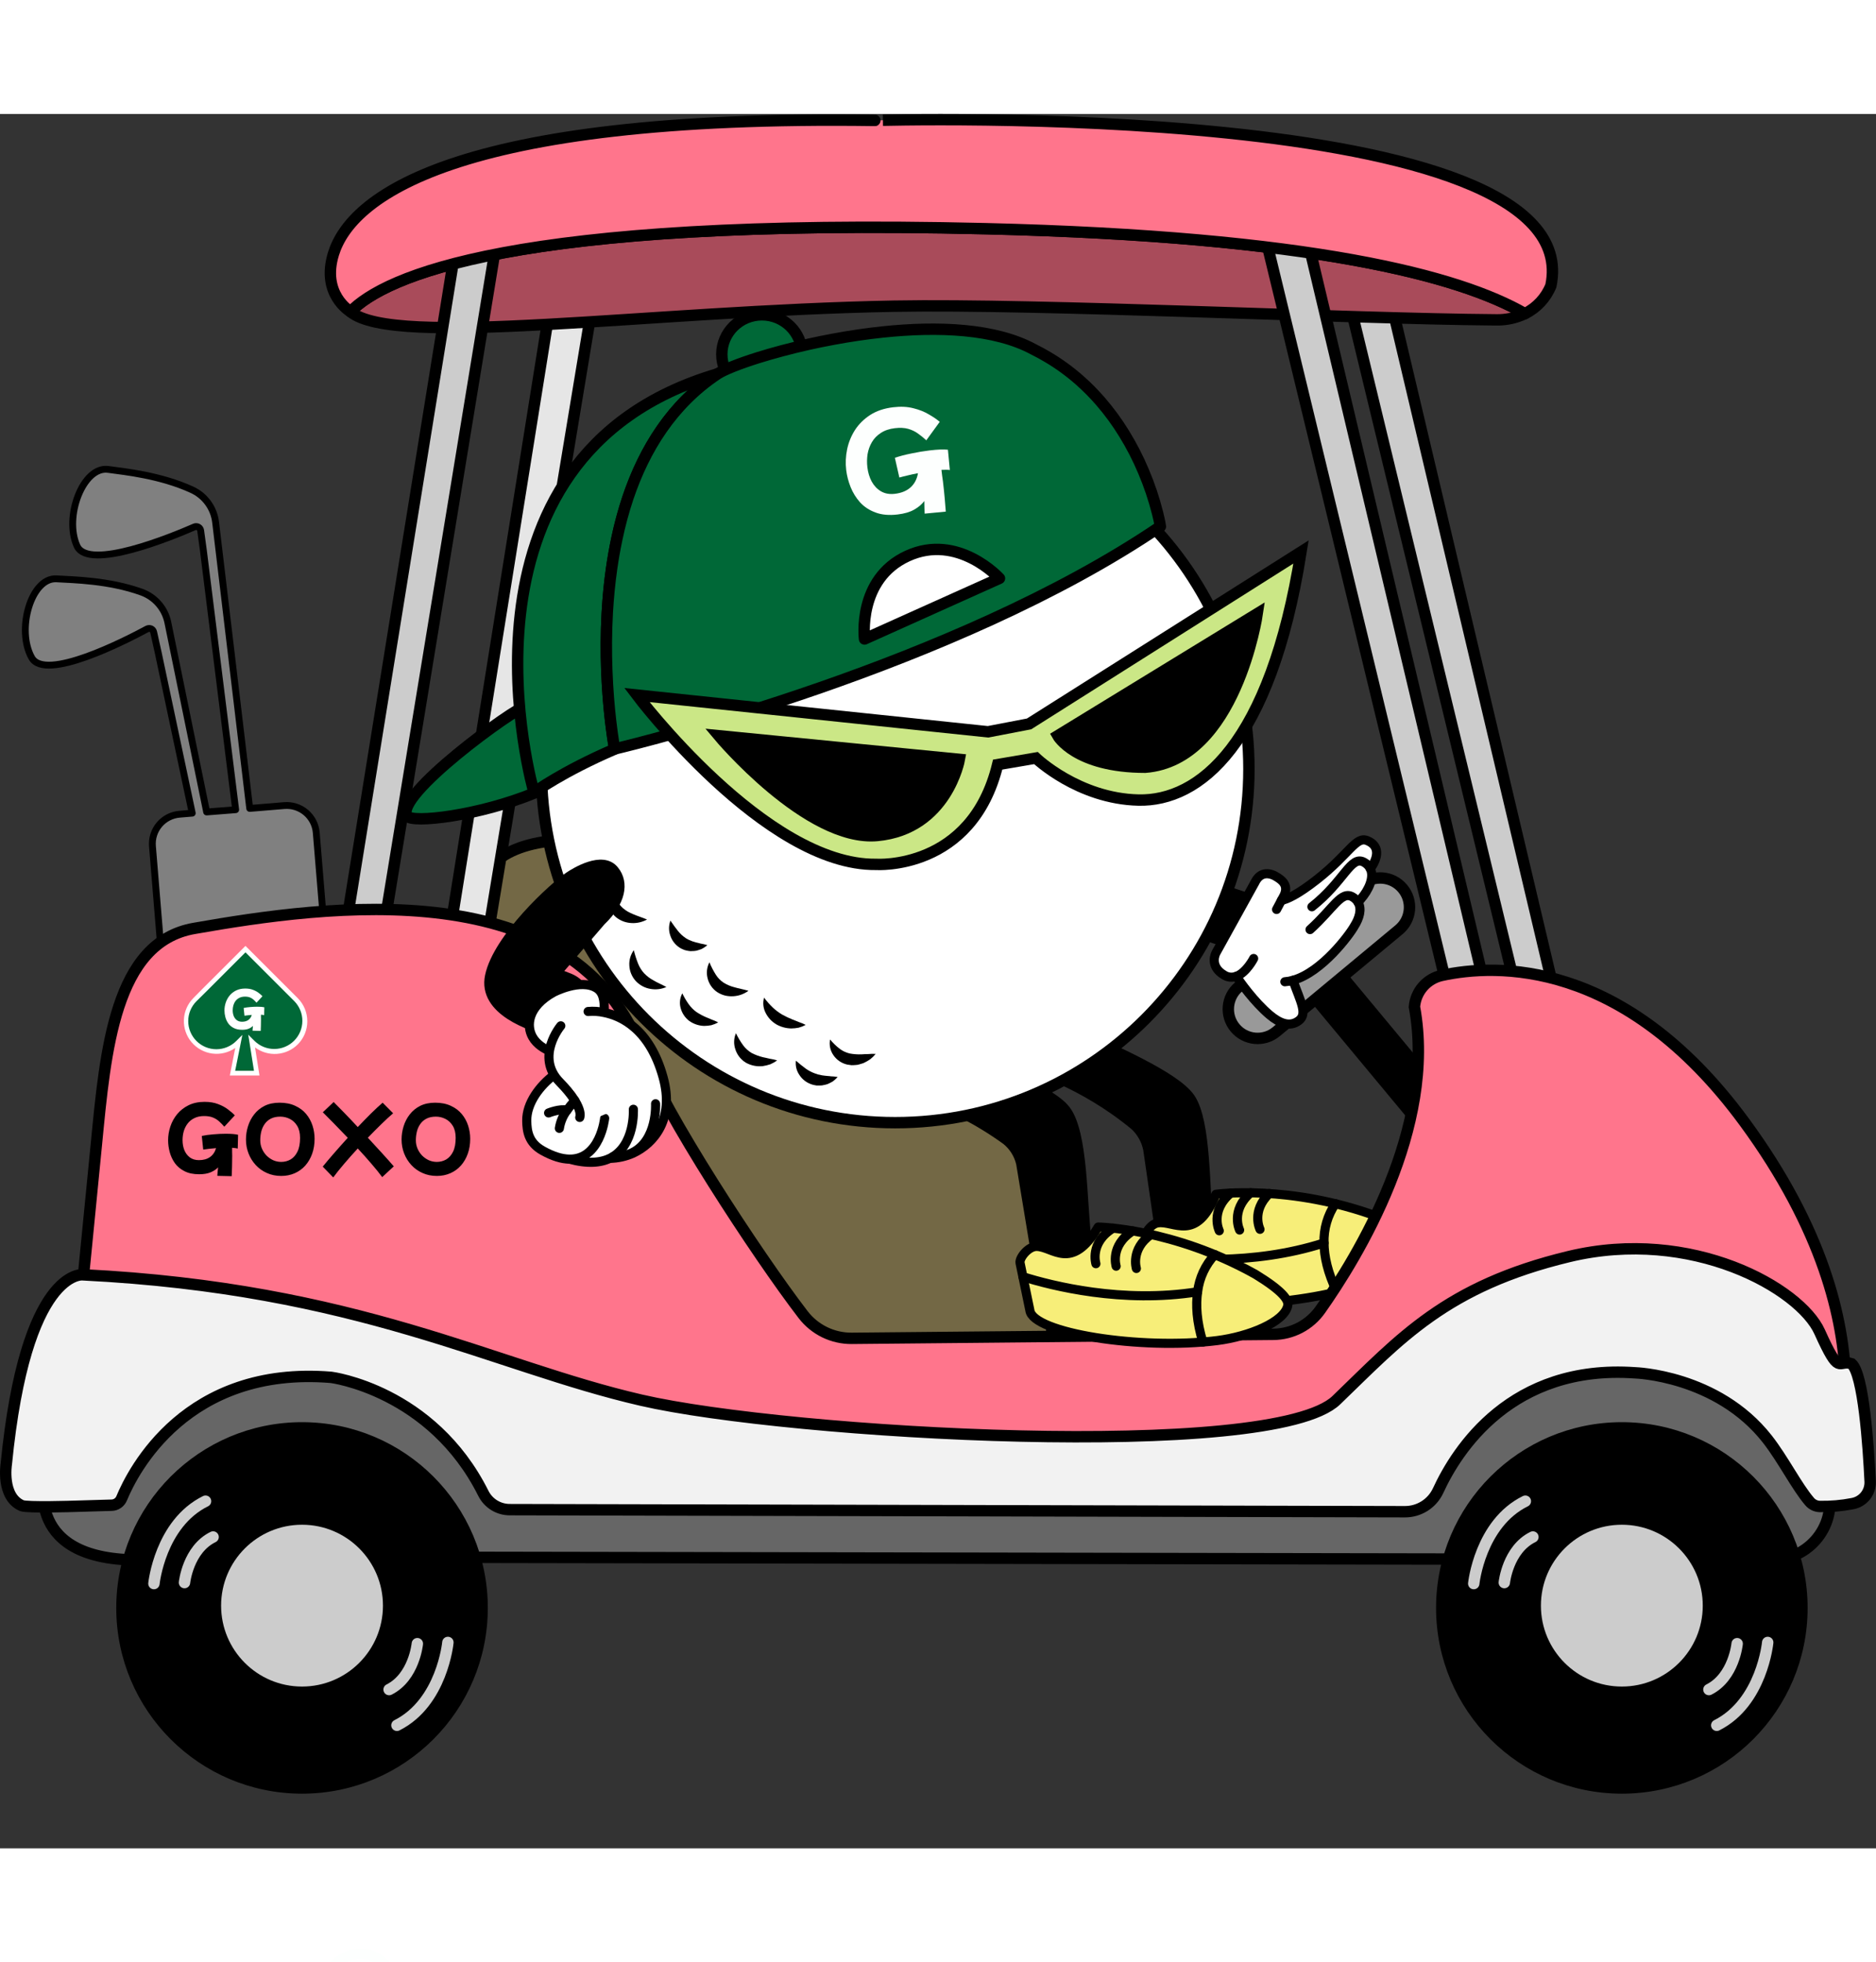 <svg width="823" height="861" viewBox="0 0 823 761" fill="none" xmlns="http://www.w3.org/2000/svg">
<rect x="0" y="0" width="823" height="761" fill="#333333" stroke="none"/>
<path d="M168.695 816.669C168.118 815.426 167.423 814.333 166.61 813.392C165.808 812.435 164.89 811.649 163.856 811.032C162.834 810.413 161.705 809.983 160.469 809.741C159.233 809.498 157.904 809.462 156.483 809.631C154.153 809.908 152.106 810.762 150.341 812.193C148.577 813.624 147.271 815.577 146.423 818.054C145.576 820.531 145.355 823.473 145.76 826.878C146.165 830.284 147.077 833.09 148.496 835.297C149.914 837.504 151.668 839.094 153.757 840.066C155.847 841.037 158.107 841.378 160.54 841.089C162.793 840.82 164.72 840.104 166.322 838.94C167.934 837.761 169.115 836.231 169.865 834.35C170.626 832.454 170.864 830.303 170.577 827.896L172.073 828.03L160.243 829.438L159.74 825.214L174.719 823.43L175.222 827.655C175.608 830.894 175.252 833.793 174.154 836.352C173.07 838.909 171.396 840.991 169.133 842.597C166.882 844.19 164.194 845.172 161.07 845.544C157.588 845.959 154.431 845.504 151.598 844.179C148.779 842.853 146.453 840.766 144.621 837.92C142.802 835.073 141.645 831.575 141.151 827.427C140.781 824.316 140.864 821.469 141.4 818.886C141.948 816.289 142.885 814.022 144.213 812.085C145.54 810.148 147.198 808.588 149.187 807.403C151.175 806.218 153.43 805.476 155.952 805.176C158.026 804.929 159.997 805.012 161.864 805.426C163.742 805.826 165.453 806.511 166.997 807.483C168.553 808.441 169.898 809.65 171.032 811.112C172.166 812.561 173.025 814.218 173.611 816.083L168.695 816.669Z" fill="#FDFFFE"/>
<g clip-path="url(#clip0_323_38)">
<path d="M451.21 417.87C451.21 417.87 456.75 395.87 474.06 404.28C486.87 410.54 515.36 422.38 521.9 432.06C528.9 442.41 528.06 472.18 529.78 488.2C529.78 488.2 530.98 492.95 529.1 496.55C526.79 500.96 519.92 504.17 510.58 499.65C510.58 499.65 508.07 482.31 504 454.15C503.17 450.105 501.11 446.417 498.1 443.59C474.66 424.18 451.21 417.87 451.21 417.87Z" fill="black" stroke="black" stroke-width="5" stroke-linecap="round" stroke-linejoin="round"/>
<path d="M507.93 486.56C515.04 485.41 524.76 495.36 533.42 474.01C533.42 474.01 565.85 469.47 604.82 483.95C617.61 489.31 621 492.8 620.92 495.28C620.67 502.71 606.06 511.41 592.6 515.28C560.08 524.6 512.05 524.41 509.39 514.71C509.39 514.71 502.73 496.94 501.96 494.85C501.19 492.76 504.33 487.1 507.93 486.56Z" fill="#F7EE79" stroke="black" stroke-width="4" stroke-linecap="round" stroke-linejoin="round"/>
<path d="M504.13 500.56C517.38 502.56 549.07 505.56 580.87 495.36" stroke="black" stroke-width="4" stroke-linecap="round" stroke-linejoin="round"/>
<path d="M585.85 478.12C582.398 483.199 580.647 489.242 580.85 495.38C580.91 501.22 582.41 508.38 586.51 516.82" stroke="black" stroke-width="4" stroke-linecap="round" stroke-linejoin="round"/>
<path d="M534.89 490.02C534.89 490.02 530.63 481.37 539.96 473.44" stroke="black" stroke-width="4" stroke-linecap="round" stroke-linejoin="round"/>
<path d="M543.82 489.7C543.82 489.7 539.63 481.19 548.67 473.31" stroke="black" stroke-width="4" stroke-linecap="round" stroke-linejoin="round"/>
<path d="M552.76 489.38C552.76 489.38 548.76 481.38 556.87 473.66" stroke="black" stroke-width="4" stroke-linecap="round" stroke-linejoin="round"/>
<path d="M210.33 351.82C210.33 351.82 194.23 297.82 311.55 326.98V390.1C311.55 413.85 328.33 433.3 349.4 433.97C375.4 434.8 395.04 434.89 419.21 436.07C456.64 437.89 464.26 476.07 461.08 540.84H226.33L210.33 351.82Z" fill="#736845" stroke="black" stroke-width="5" stroke-miterlimit="10"/>
<path d="M644.481 445.444L581.088 369.168C579.147 366.832 575.679 366.512 573.343 368.454L570.128 371.126C567.792 373.067 567.472 376.535 569.414 378.871L632.807 455.147C634.748 457.483 638.216 457.803 640.552 455.861L643.767 453.189C646.103 451.248 646.423 447.78 644.481 445.444Z" fill="black" stroke="black" stroke-width="5" stroke-linecap="round" stroke-linejoin="round"/>
<path d="M597.296 338.185L543.492 382.902C538.039 387.434 537.292 395.53 541.825 400.983L541.831 400.991C546.364 406.445 554.459 407.192 559.913 402.659L613.717 357.943C619.17 353.41 619.917 345.315 615.384 339.861L615.378 339.853C610.845 334.399 602.75 333.653 597.296 338.185Z" fill="#999999" stroke="black" stroke-width="5" stroke-linecap="round" stroke-linejoin="round"/>
<path d="M243.25 72.34L262.25 69.34L208.25 395.34L191.25 397.34L243.25 72.34Z" fill="#E6E6E6" stroke="black" stroke-width="5" stroke-miterlimit="10"/>
<path d="M131.97 391.17L85.97 394.95C82.536 395.226 79.132 394.128 76.507 391.897C73.882 389.666 72.25 386.484 71.97 383.05L66.88 321.3C66.736 319.595 66.931 317.878 67.452 316.248C67.973 314.618 68.811 313.107 69.918 311.802C71.024 310.497 72.377 309.423 73.9 308.641C75.422 307.86 77.084 307.387 78.79 307.25L84.34 306.79L69.34 236.04L67.4 227.3C67.332 227.001 67.197 226.721 67.004 226.483C66.811 226.245 66.566 226.054 66.288 225.925C66.009 225.797 65.705 225.734 65.399 225.742C65.092 225.749 64.791 225.828 64.52 225.97C55.1 231.06 19.88 249.15 13.93 238.6C7.04 226.41 13.62 203.33 24.79 203.97C32.16 204.41 47.79 204.63 62.1 209.81C64.999 210.853 67.581 212.623 69.599 214.95C71.618 217.277 73.006 220.083 73.63 223.1L76 234.68L90.65 306.27L103.39 305.27L89.24 191.64L88.03 182.77C87.989 182.465 87.877 182.173 87.704 181.917C87.532 181.662 87.302 181.45 87.034 181.298C86.766 181.146 86.466 181.058 86.159 181.041C85.851 181.024 85.543 181.079 85.26 181.2C75.45 185.49 38.86 200.58 33.8 189.58C27.95 176.85 36.43 154.41 47.5 155.97C54.81 156.97 70.38 158.54 84.2 164.89C87.002 166.172 89.427 168.152 91.245 170.64C93.062 173.128 94.211 176.041 94.58 179.1L95.98 190.83L109.55 304.71L124.74 303.46C128.176 303.184 131.581 304.283 134.206 306.516C136.831 308.75 138.462 311.934 138.74 315.37L143.83 377.12C143.974 378.821 143.781 380.534 143.263 382.161C142.745 383.788 141.912 385.297 140.81 386.602C139.709 387.906 138.361 388.981 136.845 389.765C135.328 390.549 133.671 391.026 131.97 391.17V391.17Z" fill="#808080" stroke="black" stroke-width="3" stroke-linecap="round" stroke-linejoin="round"/>
<path d="M23.52 588.91C21.965 589.883 20.836 591.409 20.36 593.18C17.63 603.33 12.53 637 66.62 634.3C75.96 633.84 206.26 633.3 206.26 633.3L776.4 634.3H777.56C795.07 634.3 807.41 616.78 801.08 600.45C800.85 599.829 800.58 599.225 800.27 598.64C788.84 578.12 761.77 537.57 725.27 535.34C679.93 532.56 593.54 581.98 580.83 589.41C579.785 590.025 578.602 590.369 577.39 590.41L422.17 595.32C421.565 595.339 420.961 595.282 420.37 595.15C403.6 591.43 155.24 536.45 126.26 539.35C99.33 542.03 36.27 580.9 23.52 588.91Z" fill="#666666" stroke="black" stroke-width="5" stroke-miterlimit="10"/>
<path d="M609.25 78.34L590.25 75.34L667.25 393.34L684.25 395.34L609.25 78.34Z" fill="#CCCCCC" stroke="black" stroke-width="5" stroke-miterlimit="10"/>
<path d="M668.98 87.62C665.015 89.521 660.656 90.454 656.26 90.34C592.9 89.88 455.8 83.17 392.26 84.34C284.16 86.34 173.15 102.91 153.73 86.75C168.73 71.41 224.67 45.35 432.29 50.34C575.53 53.79 640.22 71.01 668.98 87.62Z" fill="#A94B5A" stroke="black" stroke-width="5" stroke-linecap="round" stroke-linejoin="round"/>
<path d="M199.25 62.34L218.25 53.34L165.25 376.34L148.25 378.34L199.25 62.34Z" fill="#CCCCCC" stroke="black" stroke-width="5" stroke-miterlimit="10"/>
<path d="M572.25 49.34L553.25 46.34L639.25 401.34L656.25 403.34L572.25 49.34Z" fill="#CCCCCC" stroke="black" stroke-width="5" stroke-miterlimit="10"/>
<path d="M680.38 75.34C678.221 80.697 674.162 85.07 668.98 87.62C640.22 71.01 575.53 53.79 432.33 50.34C224.71 45.34 168.77 71.41 153.77 86.75C153.6 86.62 140.82 79.08 146.3 61.34C153.81 36.97 198.3 0.23 383.79 2.84C383.75 2.84 697.5 -6.66 680.38 75.34Z" fill="#FF758C" stroke="black" stroke-width="5" stroke-linecap="round" stroke-linejoin="round"/>
<path d="M593.65 592.34C593.39 592.99 593.26 593.34 593.26 593.34L592.88 592.34H593.65Z" fill="#FCE9C8" stroke="black" stroke-width="5" stroke-miterlimit="10"/>
<path d="M802.26 600.34C802.26 600.34 798.26 535.34 709.26 527.34C656.72 522.62 625.79 546.47 609.26 566.81C602.893 574.551 597.639 583.144 593.65 592.34H343.26V580.08L280.26 571.34L36.26 513.34C36.26 513.34 39.05 485.15 42.26 452.34C46.26 411.13 50.26 363.34 85.26 357.34C142.26 347.34 253.26 331.34 282.26 413.34C290.48 436.56 331.87 500.2 352.33 526.82C354.842 530.089 358.079 532.73 361.785 534.535C365.492 536.34 369.567 537.259 373.69 537.22L558.69 535.46C562.721 535.418 566.685 534.418 570.254 532.544C573.823 530.67 576.896 527.974 579.22 524.68C595.57 501.56 630.33 444.76 620.51 391.77C620.766 388.488 622.071 385.376 624.232 382.892C626.392 380.409 629.295 378.687 632.51 377.98C655.96 372.85 712.39 370.27 765.29 442.34C834.26 536.34 802.26 600.34 802.26 600.34Z" fill="#FF758C" stroke="black" stroke-width="5" stroke-miterlimit="10"/>
<path d="M223.54 612.38L616.3 613.29C619.364 613.308 622.368 612.446 624.956 610.806C627.545 609.166 629.607 606.818 630.9 604.04C639.18 586.04 663.08 548.52 717.26 552.34C717.26 552.34 753.26 553.34 775.26 581.34C782.26 590.27 788.26 602.34 793.91 608.88C794.447 609.502 795.103 610.009 795.84 610.371C796.577 610.734 797.38 610.944 798.2 610.99C803.061 611.086 807.918 610.667 812.69 609.74C814.942 609.332 816.97 608.12 818.394 606.327C819.818 604.535 820.542 602.286 820.43 600C819.69 584.69 817.54 552.87 812.26 548.34C806.26 546.34 807.26 554.34 798.26 534.34C789.69 515.34 742.26 488.34 688.26 501.34C634.26 514.34 614.26 537.34 586.26 564.34C558.26 591.34 346.26 579.34 281.26 564.34C216.26 549.34 157.26 515.34 36.26 509.34C36.26 509.34 11.26 506.49 2.76 592.41C2.76 592.41 0.48 606.64 9.54 610.61C11.72 611.61 32.86 610.91 32.86 610.91L49 610.43C49.939 610.406 50.851 610.11 51.625 609.577C52.399 609.044 53.002 608.299 53.36 607.43C58.41 595.24 81.82 549.12 145.26 554.33C145.26 554.33 189.35 559.87 212.06 605.25C213.129 607.382 214.767 609.177 216.793 610.436C218.82 611.694 221.155 612.367 223.54 612.38Z" fill="#F2F2F2" stroke="black" stroke-width="5" stroke-miterlimit="10"/>
<path d="M101.95 420.84L104.66 407.1L104.3 407.46C101.795 409.958 98.402 411.361 94.865 411.361C91.328 411.361 87.934 409.958 85.43 407.46C82.937 404.953 81.537 401.561 81.537 398.025C81.537 394.489 82.937 391.097 85.43 388.59L107.64 366.39L129.85 388.56C132.352 391.062 133.758 394.456 133.758 397.995C133.758 401.534 132.352 404.928 129.85 407.43C127.348 409.932 123.954 411.338 120.415 411.338C116.876 411.338 113.482 409.932 110.98 407.43L110.38 406.83L112.59 420.83L101.95 420.84Z" fill="#006837"/>
<path d="M107.64 367.8L129.14 389.3C131.406 391.624 132.665 394.747 132.644 397.993C132.624 401.238 131.325 404.345 129.03 406.64C126.735 408.935 123.628 410.234 120.383 410.254C117.137 410.275 114.014 409.016 111.69 406.75L108.91 403.98L111.42 419.84H103.17L106.33 404.07L103.65 406.75C101.336 409.065 98.197 410.367 94.924 410.368C91.65 410.368 88.51 409.069 86.195 406.755C83.88 404.441 82.578 401.302 82.577 398.029C82.576 394.755 83.876 391.615 86.19 389.3L90.24 385.3L107.69 367.85M107.69 365.03L106.28 366.44L88.82 383.88L84.82 387.93C82.299 390.473 80.82 393.866 80.672 397.444C80.525 401.022 81.721 404.525 84.025 407.266C86.329 410.007 89.575 411.788 93.124 412.259C96.674 412.729 100.271 411.856 103.21 409.81L101.3 419.5L100.83 421.89H113.83L113.47 419.58L111.88 409.58C114.645 411.645 118.06 412.647 121.502 412.403C124.945 412.159 128.184 410.685 130.63 408.25C133.31 405.554 134.815 401.907 134.815 398.105C134.815 394.303 133.31 390.656 130.63 387.96L109.13 366.47L107.71 365.06L107.69 365.03Z" fill="white"/>
<path d="M106.221 401.837C104.765 401.837 103.54 401.578 102.546 401.06C101.552 400.556 100.754 399.884 100.152 399.044C99.564 398.204 99.137 397.287 98.871 396.293C98.605 395.299 98.472 394.312 98.472 393.332C98.472 392.17 98.661 391.022 99.039 389.888C99.417 388.754 99.984 387.725 100.74 386.801C101.51 385.877 102.462 385.135 103.596 384.575C104.744 384.015 106.081 383.735 107.607 383.735C108.895 383.735 110.022 383.924 110.988 384.302C111.954 384.666 112.78 385.114 113.466 385.646C114.166 386.164 114.726 386.654 115.146 387.116L112.521 389.951C112.129 389.489 111.709 389.055 111.261 388.649C110.827 388.243 110.309 387.914 109.707 387.662C109.105 387.41 108.363 387.284 107.481 387.284C106.529 387.284 105.71 387.459 105.024 387.809C104.338 388.145 103.778 388.6 103.344 389.174C102.91 389.748 102.588 390.392 102.378 391.106C102.182 391.82 102.084 392.555 102.084 393.311C102.084 394.207 102.231 395.033 102.525 395.789C102.833 396.545 103.288 397.154 103.89 397.616C104.506 398.078 105.269 398.309 106.179 398.309C107.299 398.309 108.223 398.05 108.951 397.532C109.679 397.014 110.183 396.272 110.463 395.306C109.861 395.348 109.28 395.404 108.72 395.474C108.174 395.53 107.684 395.593 107.25 395.663L106.893 392.261C107.719 392.079 108.671 391.946 109.749 391.862C110.841 391.764 111.884 391.715 112.878 391.715C114.25 391.715 115.279 391.799 115.965 391.967L115.881 395.411C115.587 395.327 115.118 395.264 114.474 395.222C114.474 395.53 114.474 395.852 114.474 396.188C114.488 396.524 114.495 396.867 114.495 397.217C114.495 398.183 114.481 399.135 114.453 400.073C114.425 401.011 114.397 401.76 114.369 402.32L110.778 402.236C110.792 402.054 110.813 401.774 110.841 401.396C110.883 401.018 110.925 400.591 110.967 400.115C110.491 400.619 109.868 401.032 109.098 401.354C108.342 401.676 107.383 401.837 106.221 401.837Z" fill="white"/>
<path d="M391.26 426.34C391.26 426.34 396.99 403.95 415.64 411.64C429.46 417.34 460.13 427.92 467.26 437.34C474.86 447.4 474.26 477.34 476.26 493.34C476.26 493.34 477.59 498.06 475.6 501.75C473.17 506.29 465.83 509.84 455.76 505.75C455.76 505.75 452.89 488.44 448.26 460.36C447.304 456.304 445.041 452.674 441.82 450.03C416.48 431.56 391.26 426.34 391.26 426.34Z" fill="black" stroke="black" stroke-width="5" stroke-linecap="round" stroke-linejoin="round"/>
<path d="M454.66 496.89C461.87 496.84 469.95 508.16 481.77 488.39C481.77 488.39 514.52 488.86 550.77 509.13C562.59 516.38 565.41 520.34 564.95 522.78C563.57 530.09 547.8 536.45 533.95 538.2C500.39 542.44 452.95 534.9 451.8 524.91L447.5 504.15C447.06 501.96 451.06 496.91 454.66 496.89Z" fill="#F7EE79" stroke="black" stroke-width="4" stroke-linecap="round" stroke-linejoin="round"/>
<path d="M448.76 510.19C461.54 514.19 492.4 522.05 525.39 516.79" stroke="black" stroke-width="4" stroke-linecap="round" stroke-linejoin="round"/>
<path d="M532.95 500.5C528.776 504.997 526.13 510.699 525.39 516.79C524.55 522.58 524.95 529.86 527.7 538.85" stroke="black" stroke-width="4" stroke-linecap="round" stroke-linejoin="round"/>
<path d="M480.77 504.47C480.77 504.47 477.88 495.27 488.32 488.86" stroke="black" stroke-width="4" stroke-linecap="round" stroke-linejoin="round"/>
<path d="M489.65 505.56C489.65 505.56 486.81 496.5 496.94 490.1" stroke="black" stroke-width="4" stroke-linecap="round" stroke-linejoin="round"/>
<path d="M498.53 506.56C498.53 506.56 495.85 498 504.99 491.65" stroke="black" stroke-width="4" stroke-linecap="round" stroke-linejoin="round"/>
<path d="M505.99 329.68L502.85 352.81L552.65 368.96L561.37 347.9L505.99 329.68Z" fill="black" stroke="black" stroke-width="3" stroke-linecap="round" stroke-linejoin="round"/>
<path d="M567.2 380.13C570.55 389.49 573.76 394.84 569.76 397.84C565.76 400.84 561.32 398.94 557.02 395.34C550.24 389.67 543.6 380.34 542.4 378.34C541.547 378.68 540.627 378.817 539.712 378.739C538.797 378.661 537.913 378.37 537.13 377.89C530.13 373.84 533.49 368 533.49 368L550.49 337.26C553.02 331.96 557.49 332.97 560.49 335.01C561.89 335.96 565.49 338.13 563.36 342.78C563.29 342.93 562.76 343.92 562.15 345.08C564.54 344.58 569.22 342.6 577.78 335.87C592.06 324.63 594.78 316.82 599.78 318.82C605.35 321.05 604.78 326.14 601.17 331.15C602.98 335.01 600.45 340.56 596.91 344.58L595.85 345.99C597.47 348.92 596.36 352.88 594.11 356.4C592.23 359.84 580.03 376.56 567.2 380.13Z" fill="white" stroke="black" stroke-width="4" stroke-linecap="round" stroke-linejoin="round"/>
<path d="M567.2 380.13C566.045 380.461 564.859 380.673 563.66 380.76" stroke="black" stroke-width="4" stroke-linecap="round" stroke-linejoin="round"/>
<path d="M562.13 345.1L560.03 349.04" stroke="black" stroke-width="4" stroke-linecap="round" stroke-linejoin="round"/>
<path d="M549.97 370.56C549.97 370.56 546.84 376.71 542.4 378.4" stroke="black" stroke-width="4" stroke-linecap="round" stroke-linejoin="round"/>
<path d="M575.53 347.86C589.81 336.62 592.63 324.99 598.47 328.37C599.633 329.001 600.57 329.98 601.15 331.17" stroke="black" stroke-width="4" stroke-linecap="round" stroke-linejoin="round"/>
<path d="M574.71 357.87C585.03 348.56 588.46 340.56 593.46 343.61C594.446 344.189 595.263 345.017 595.83 346.01" stroke="black" stroke-width="4" stroke-linecap="round" stroke-linejoin="round"/>
<path d="M392.7 442.59C478.415 442.59 547.9 373.105 547.9 287.39C547.9 201.675 478.415 132.19 392.7 132.19C306.985 132.19 237.5 201.675 237.5 287.39C237.5 373.105 306.985 442.59 392.7 442.59Z" fill="white" stroke="black" stroke-width="5" stroke-miterlimit="10"/>
<path d="M278.05 366.92C278.544 368.926 279.172 370.897 279.93 372.82C280.561 374.395 281.472 375.841 282.62 377.09C283.818 378.331 285.205 379.374 286.73 380.18C288.38 381.18 290.27 381.95 292.34 383.06C290.198 384.014 287.822 384.313 285.51 383.92C283.005 383.541 280.699 382.333 278.96 380.49C277.21 378.603 276.192 376.152 276.09 373.58C275.951 371.2 276.644 368.846 278.05 366.92V366.92Z" fill="black"/>
<path d="M294.12 353.94C295.34 355.7 296.38 357.19 297.43 358.48C298.365 359.659 299.474 360.687 300.72 361.53C300.997 361.743 301.299 361.921 301.62 362.06C301.928 362.269 302.265 362.43 302.62 362.54L303.67 362.99C304.059 363.086 304.443 363.203 304.82 363.34C305.219 363.484 305.631 363.591 306.05 363.66C306.48 363.76 306.92 363.88 307.38 364.01C308.372 364.171 309.351 364.402 310.31 364.7C309.507 365.392 308.62 365.98 307.67 366.45C307.18 366.63 306.67 366.8 306.16 366.95C305.646 367.125 305.112 367.229 304.57 367.26C304.02 367.26 303.47 367.33 302.91 367.33C302.338 367.283 301.77 367.196 301.21 367.07C300.632 366.96 300.071 366.775 299.54 366.52C298.988 366.304 298.464 366.022 297.98 365.68C296.054 364.383 294.64 362.456 293.98 360.23C293.304 358.179 293.354 355.959 294.12 353.94V353.94Z" fill="black"/>
<path d="M299.33 385.84C300.139 387.546 301.1 389.176 302.2 390.71C303.114 391.953 304.205 393.055 305.44 393.98C306.783 394.873 308.202 395.646 309.68 396.29C310.49 396.64 311.35 396.93 312.24 397.36C313.215 397.697 314.161 398.111 315.07 398.6C314.118 399.117 313.112 399.526 312.07 399.82C311.019 400.028 309.951 400.135 308.88 400.14C306.584 400.061 304.36 399.326 302.47 398.02C300.561 396.604 299.192 394.579 298.59 392.28C298.001 390.118 298.266 387.812 299.33 385.84Z" fill="black"/>
<path d="M335.19 387.73C336.36 389.31 337.665 390.786 339.09 392.14C340.315 393.277 341.655 394.282 343.09 395.14C344.619 395.987 346.198 396.738 347.82 397.39C348.67 397.75 349.59 398.02 350.52 398.46C351.531 398.792 352.514 399.203 353.46 399.69C352.483 400.212 351.449 400.621 350.38 400.91C349.3 401.129 348.202 401.243 347.1 401.25C344.796 401.204 342.541 400.582 340.54 399.44C338.507 398.225 336.871 396.447 335.83 394.32C334.8 392.281 334.572 389.929 335.19 387.73Z" fill="black"/>
<path d="M349.16 415.4C350.76 416.78 352.16 417.91 353.46 418.86C354.69 419.742 356.036 420.448 357.46 420.96C357.783 421.1 358.117 421.21 358.46 421.29L358.97 421.47C359.16 421.47 359.34 421.52 359.53 421.57C359.9 421.64 360.26 421.75 360.65 421.82C361.04 421.89 361.44 421.91 361.85 421.98C362.27 422.05 362.694 422.093 363.12 422.11C363.55 422.11 364 422.19 364.47 422.25C365.476 422.273 366.478 422.37 367.47 422.54C366.787 423.328 366.008 424.027 365.15 424.62C364.7 424.87 364.24 425.11 363.76 425.34C363.292 425.585 362.795 425.77 362.28 425.89C361.76 426.02 361.28 426.13 360.7 426.23C360.148 426.287 359.594 426.304 359.04 426.28C358.76 426.295 358.48 426.295 358.2 426.28L357.37 426.13C356.806 426.033 356.253 425.879 355.72 425.67C353.591 424.893 351.785 423.425 350.59 421.5C349.398 419.704 348.891 417.539 349.16 415.4Z" fill="black"/>
<path d="M311.22 372.22C312.002 374.117 312.945 375.944 314.04 377.68C314.924 379.076 316.093 380.268 317.47 381.18C318.938 382.087 320.537 382.761 322.21 383.18C324.05 383.72 326.09 384.07 328.35 384.72C326.471 386.106 324.239 386.931 321.91 387.1C320.692 387.198 319.465 387.117 318.27 386.86C317.01 386.566 315.809 386.059 314.72 385.36C312.537 383.916 310.99 381.69 310.4 379.14C309.822 376.81 310.114 374.35 311.22 372.22V372.22Z" fill="black"/>
<path d="M322.85 403.34C323.747 405.201 324.808 406.978 326.02 408.65C327.027 410 328.287 411.141 329.73 412.01C331.3 412.816 332.957 413.436 334.67 413.86C335.61 414.07 336.6 414.25 337.67 414.53C338.778 414.689 339.871 414.937 340.94 415.27C340.003 415.942 338.998 416.512 337.94 416.97C336.834 417.347 335.696 417.622 334.54 417.79C332.03 418.043 329.503 417.53 327.29 416.32C325.031 414.97 323.35 412.833 322.57 410.32C321.807 408.037 321.907 405.554 322.85 403.34V403.34Z" fill="black"/>
<path d="M364.15 406.09C365.422 407.625 366.861 409.014 368.44 410.23C369.725 411.184 371.192 411.864 372.75 412.23C374.444 412.548 376.168 412.678 377.89 412.62C378.83 412.54 379.82 412.51 380.89 412.49C381.976 412.38 383.07 412.356 384.16 412.42C383.44 413.294 382.629 414.088 381.74 414.79C380.805 415.428 379.818 415.987 378.79 416.46C378.25 416.64 377.69 416.82 377.12 416.97L376.27 417.2C375.97 417.2 375.67 417.26 375.37 417.29C374.759 417.352 374.144 417.379 373.53 417.37C372.91 417.3 372.28 417.2 371.66 417.1C369.145 416.527 366.949 415.004 365.53 412.85C364.867 411.869 364.403 410.767 364.166 409.607C363.93 408.447 363.924 407.252 364.15 406.09V406.09Z" fill="black"/>
<path d="M268.14 338.77C268.709 340.757 269.441 342.694 270.33 344.56C271.067 346.088 272.108 347.449 273.39 348.56C274.019 349.082 274.687 349.553 275.39 349.97C276.192 350.407 277.016 350.801 277.86 351.15C279.64 351.92 281.64 352.52 283.86 353.45C281.799 354.59 279.461 355.13 277.11 355.01C275.881 354.952 274.668 354.713 273.51 354.3C272.293 353.85 271.16 353.197 270.16 352.37C268.156 350.668 266.869 348.271 266.56 345.66C266.23 343.248 266.792 340.798 268.14 338.77V338.77Z" fill="black"/>
<path d="M231.1 259.56C225.71 260.7 172.45 299.3 178.59 308.05C180.77 311.33 210.03 307.99 234.64 297.88C234.64 297.87 234.77 265.7 231.1 259.56Z" fill="#006837" stroke="black" stroke-width="5" stroke-linecap="round" stroke-linejoin="round"/>
<path d="M334.26 122.79C343.98 122.79 351.86 115.031 351.86 105.46C351.86 95.889 343.98 88.13 334.26 88.13C324.54 88.13 316.66 95.889 316.66 105.46C316.66 115.031 324.54 122.79 334.26 122.79Z" fill="#006837" stroke="black" stroke-width="5" stroke-linecap="round" stroke-linejoin="round"/>
<path d="M269.65 278.69C246.65 288.58 234.27 297.69 234.27 297.69C234.27 297.69 191.44 150.36 314.85 114.03C246.98 159.15 269.63 278.56 269.63 278.56" fill="#006837"/>
<path d="M269.65 278.69C246.65 288.58 234.27 297.69 234.27 297.69C234.27 297.69 191.44 150.36 314.85 114.03C246.98 159.15 269.63 278.56 269.63 278.56" stroke="black" stroke-width="5" stroke-linecap="round" stroke-linejoin="round"/>
<path d="M507.84 175.2C506.263 168.94 504.203 162.812 501.68 156.87C499.271 151.116 496.415 145.559 493.14 140.25C490.092 135.278 486.644 130.562 482.83 126.15C479.983 122.853 476.916 119.753 473.65 116.87C469.316 113.038 464.629 109.626 459.65 106.68C457.65 105.47 455.54 104.34 453.37 103.26C436.47 94.1 411.46 93.11 387.22 95.67C379.86 96.44 372.57 97.54 365.6 98.84C361.98 99.5 358.45 100.23 355.05 100.98C346.68 102.86 339.05 104.92 332.63 106.92C324.03 109.62 317.63 112.21 314.8 114.03C294.8 127.34 282.65 147.09 275.48 168.35C273.491 174.319 271.855 180.399 270.58 186.56C269.693 190.78 268.95 194.987 268.35 199.18C267.4 205.79 266.79 212.31 266.42 218.62C265.91 227.67 265.91 236.26 266.19 243.95C266.51 252.79 267.19 260.46 267.87 266.32C268.77 274.03 269.63 278.61 269.63 278.61L270.22 278.47C280.31 276.07 418.85 242.31 509.07 180.98C509.07 180.95 508.74 178.81 507.84 175.2ZM379.27 230.37C379.27 230.37 375.93 204.13 398.12 193.95C420.31 183.77 438.47 203.76 438.47 203.76L379.27 230.37Z" fill="#006837" stroke="black" stroke-width="5" stroke-linecap="round" stroke-linejoin="round"/>
<path d="M570.76 192.18L451.45 267.63L433.45 271.09L279.39 254.96C279.39 254.96 335.75 329.83 384.33 329.26C384.33 329.26 426.33 332.14 437.68 285.48L454.47 282.61C454.47 282.61 473.05 300.46 499.47 301.04C525.89 301.62 557.27 277.13 570.76 192.18Z" fill="#CBE786" stroke="black" stroke-width="5" stroke-miterlimit="10"/>
<path d="M420.88 283.18L315.33 272.81C315.33 272.81 354.33 319.47 384.88 316.59C415.43 313.71 420.88 283.18 420.88 283.18Z" fill="black" stroke="black" stroke-width="5" stroke-miterlimit="10"/>
<path d="M551.57 219.25L464.04 272.81C464.04 272.81 471.84 286.64 502.41 286.64C542.19 283.56 551.57 219.25 551.57 219.25Z" fill="black" stroke="black" stroke-width="5" stroke-miterlimit="10"/>
<path d="M393.788 175.735C390.039 176.182 386.805 175.89 384.086 174.861C381.372 173.868 379.111 172.382 377.303 170.404C375.532 168.421 374.151 166.191 373.161 163.712C372.171 161.234 371.526 158.733 371.226 156.21C370.869 153.217 371.004 150.203 371.63 147.167C372.256 144.131 373.4 141.307 375.064 138.696C376.763 136.081 378.987 133.878 381.736 132.088C384.52 130.294 387.877 129.163 391.807 128.695C395.124 128.3 398.084 128.441 400.688 129.119C403.287 129.76 405.551 130.66 407.481 131.82C409.442 132.939 411.035 134.029 412.258 135.09L406.367 143.196C405.216 142.126 404.002 141.137 402.723 140.229C401.481 139.317 400.046 138.628 398.419 138.164C396.791 137.7 394.842 137.603 392.571 137.873C390.119 138.165 388.064 138.867 386.405 139.978C384.741 141.054 383.439 142.397 382.497 144.008C381.555 145.62 380.924 147.377 380.602 149.28C380.316 151.179 380.289 153.101 380.521 155.048C380.795 157.356 381.427 159.438 382.416 161.294C383.441 163.147 384.8 164.575 386.491 165.58C388.219 166.581 390.255 166.942 392.598 166.663C395.483 166.32 397.783 165.37 399.498 163.812C401.214 162.255 402.285 160.19 402.71 157.617C401.172 157.909 399.693 158.232 398.273 158.584C396.884 158.895 395.641 159.208 394.545 159.521L392.583 150.87C394.654 150.148 397.065 149.513 399.815 148.967C402.597 148.379 405.268 147.933 407.827 147.629C411.361 147.208 414.036 147.109 415.854 147.331L416.694 156.226C415.911 156.1 414.684 156.081 413.013 156.17C413.107 156.964 413.206 157.793 413.309 158.658C413.448 159.519 413.571 160.4 413.678 161.301C413.975 163.789 414.23 166.245 414.446 168.669C414.661 171.093 414.819 173.03 414.919 174.481L405.646 175.366C405.626 174.893 405.594 174.165 405.55 173.183C405.542 172.197 405.52 171.084 405.482 169.846C404.411 171.29 402.933 172.544 401.049 173.609C399.201 174.67 396.781 175.379 393.788 175.735Z" fill="#FDFFFE"/>
<path d="M226.26 373.34C234.398 374.392 242.36 376.517 249.94 379.66C259.22 383.66 259.44 396.83 250.41 401.4C247.828 402.712 244.859 403.046 242.05 402.34C232.65 399.97 212.16 393.06 215.26 378.34C218.75 361.75 243.26 339.34 250.03 334.83C252.26 333.34 264.42 325.72 269.26 332.34C273.26 337.34 272.26 345.34 263.35 353.85L236.26 385.34" fill="black"/>
<path d="M226.26 373.34C234.398 374.392 242.36 376.517 249.94 379.66C259.22 383.66 259.44 396.83 250.41 401.4C247.828 402.712 244.859 403.046 242.05 402.34C232.65 399.97 212.16 393.06 215.26 378.34C218.75 361.75 243.26 339.34 250.03 334.83C252.26 333.34 264.42 325.72 269.26 332.34C273.26 337.34 272.26 345.34 263.35 353.85L236.26 385.34" stroke="black" stroke-width="5" stroke-linecap="round" stroke-linejoin="round"/>
<path d="M241.04 411.11C238.98 410.24 235.5 408.35 233.62 405C230.79 400 231.54 391.68 242.79 385.41C242.79 385.41 254.67 379.15 261.73 383.56C264.47 385.27 265.35 388.67 265.05 394.26" fill="white"/>
<path d="M241.04 411.11C238.98 410.24 235.5 408.35 233.62 405C230.79 400 231.54 391.68 242.79 385.41C242.79 385.41 254.67 379.15 261.73 383.56C264.47 385.27 265.35 388.67 265.05 394.26" stroke="black" stroke-width="4" stroke-linecap="round" stroke-linejoin="round"/>
<path d="M267.6 458.24C271.095 458.179 274.541 457.41 277.73 455.98C286.89 451.69 296 441.05 290.89 422.63C285.1 401.74 272.89 395.84 265.05 394.26C262.736 393.754 260.359 393.602 258 393.81" fill="white"/>
<path d="M267.6 458.24C271.095 458.179 274.541 457.41 277.73 455.98C286.89 451.69 296 441.05 290.89 422.63C285.1 401.74 272.89 395.84 265.05 394.26C262.736 393.754 260.359 393.602 258 393.81" stroke="black" stroke-width="4" stroke-linecap="round" stroke-linejoin="round"/>
<path d="M249.72 458.56C257.72 460.77 263.5 460.2 267.6 458.21C278.77 452.77 277.86 436.71 277.86 436.71" fill="white"/>
<path d="M249.72 458.56C257.72 460.77 263.5 460.2 267.6 458.21C278.77 452.77 277.86 436.71 277.86 436.71" stroke="black" stroke-width="4" stroke-linecap="round" stroke-linejoin="round"/>
<path d="M268.89 457.56C271.806 457.623 274.697 457.014 277.34 455.78C288.51 450.34 287.6 434.29 287.6 434.29" stroke="black" stroke-width="4" stroke-linecap="round" stroke-linejoin="round"/>
<path d="M243.08 421.64C236.89 426.28 230.95 433.97 231.08 441.79C231.16 446.27 231.79 451.37 238.08 454.88C242.67 457.44 246.49 458.52 249.68 458.59C263.36 458.92 265.26 440.66 265.26 440.66" fill="white"/>
<path d="M243.08 421.64C236.89 426.28 230.95 433.97 231.08 441.79C231.16 446.27 231.79 451.37 238.08 454.88C242.67 457.44 246.49 458.52 249.68 458.59C263.36 458.92 265.26 440.66 265.26 440.66" stroke="black" stroke-width="4" stroke-linecap="round" stroke-linejoin="round"/>
<path d="M246.02 400.09C246.02 400.09 234.64 413.67 245.57 424.8C256.5 435.93 254.33 440.3 254.33 440.3" fill="white"/>
<path d="M246.02 400.09C246.02 400.09 234.64 413.67 245.57 424.8C256.5 435.93 254.33 440.3 254.33 440.3" stroke="black" stroke-width="4" stroke-linecap="round" stroke-linejoin="round"/>
<path d="M245.39 445.08C245.842 442.173 247.01 439.423 248.79 437.08C249.832 435.612 250.971 434.215 252.2 432.9" fill="white"/>
<path d="M245.39 445.08C245.842 442.173 247.01 439.423 248.79 437.08C249.832 435.612 250.971 434.215 252.2 432.9" stroke="black" stroke-width="4" stroke-linecap="round" stroke-linejoin="round"/>
<path d="M240.67 438.32C240.67 438.32 245.6 436.32 248.79 437.11Z" fill="white"/>
<path d="M240.67 438.32C240.67 438.32 245.6 436.32 248.79 437.11" stroke="black" stroke-width="4" stroke-linecap="round" stroke-linejoin="round"/>
<path d="M245.51 406.74L259.29 397.57L266.52 438.45L260.78 440.84L249.34 425.37L245.51 406.74Z" fill="white"/>
<path d="M87.345 465.222C84.79 465.222 82.641 464.767 80.897 463.858C79.152 462.974 77.752 461.795 76.696 460.321C75.664 458.847 74.915 457.238 74.448 455.494C73.981 453.749 73.748 452.017 73.748 450.298C73.748 448.259 74.079 446.244 74.743 444.254C75.406 442.264 76.401 440.459 77.728 438.837C79.079 437.216 80.749 435.914 82.739 434.931C84.754 433.949 87.1 433.457 89.777 433.457C92.037 433.457 94.015 433.789 95.71 434.452C97.405 435.091 98.855 435.877 100.059 436.811C101.287 437.72 102.27 438.579 103.007 439.39L98.4 444.365C97.712 443.554 96.975 442.793 96.189 442.08C95.428 441.368 94.519 440.79 93.462 440.348C92.406 439.906 91.104 439.685 89.556 439.685C87.886 439.685 86.449 439.992 85.245 440.606C84.041 441.196 83.058 441.994 82.297 443.001C81.535 444.009 80.97 445.139 80.602 446.392C80.258 447.644 80.086 448.934 80.086 450.261C80.086 451.833 80.344 453.283 80.86 454.609C81.4 455.936 82.199 457.004 83.255 457.815C84.336 458.626 85.675 459.031 87.272 459.031C89.237 459.031 90.858 458.577 92.136 457.668C93.413 456.759 94.298 455.457 94.789 453.762C93.733 453.835 92.713 453.934 91.731 454.056C90.772 454.155 89.912 454.265 89.151 454.388L88.525 448.418C89.974 448.099 91.644 447.866 93.536 447.718C95.452 447.546 97.282 447.46 99.027 447.46C101.434 447.46 103.24 447.608 104.444 447.902L104.296 453.946C103.78 453.798 102.957 453.688 101.827 453.614C101.827 454.155 101.827 454.72 101.827 455.309C101.852 455.899 101.864 456.501 101.864 457.115C101.864 458.81 101.84 460.481 101.791 462.127C101.741 463.773 101.692 465.087 101.643 466.069L95.342 465.922C95.366 465.603 95.403 465.111 95.452 464.448C95.526 463.785 95.6 463.036 95.673 462.2C94.838 463.085 93.745 463.809 92.394 464.374C91.067 464.939 89.384 465.222 87.345 465.222ZM123.383 465.959C121.073 465.959 118.973 465.529 117.081 464.669C115.19 463.834 113.556 462.667 112.18 461.168C110.804 459.67 109.748 457.962 109.011 456.046C108.274 454.13 107.906 452.103 107.906 449.966C107.906 448.001 108.2 446.072 108.79 444.181C109.38 442.264 110.276 440.532 111.48 438.985C112.684 437.412 114.207 436.16 116.049 435.226C117.917 434.293 120.115 433.826 122.646 433.826C125.274 433.826 127.559 434.28 129.5 435.189C131.44 436.074 133.037 437.265 134.29 438.764C135.543 440.262 136.477 441.957 137.091 443.849C137.705 445.741 138.012 447.681 138.012 449.671C138.012 452.054 137.656 454.241 136.943 456.231C136.231 458.22 135.224 459.952 133.922 461.426C132.62 462.876 131.072 463.994 129.279 464.78C127.485 465.566 125.52 465.959 123.383 465.959ZM123.383 459.805C124.857 459.805 126.22 459.449 127.473 458.736C128.726 457.999 129.733 456.857 130.495 455.309C131.256 453.762 131.637 451.747 131.637 449.266C131.637 447.129 131.219 445.372 130.384 443.996C129.549 442.621 128.468 441.601 127.141 440.938C125.815 440.274 124.427 439.943 122.977 439.943C121.331 439.943 119.943 440.238 118.813 440.827C117.683 441.417 116.774 442.215 116.086 443.222C115.398 444.205 114.907 445.311 114.612 446.539C114.317 447.767 114.17 449.033 114.17 450.335C114.17 451.612 114.416 452.828 114.907 453.983C115.398 455.113 116.062 456.12 116.897 457.004C117.757 457.864 118.739 458.552 119.845 459.068C120.95 459.559 122.13 459.805 123.383 459.805ZM146.192 466.622L141.586 461.869C142.815 460.345 144.399 458.466 146.34 456.231C148.281 453.995 150.356 451.661 152.567 449.229C150.356 446.895 148.281 444.746 146.34 442.78C144.399 440.815 142.827 439.23 141.623 438.027L146.377 433.531C147.531 434.661 149.042 436.196 150.909 438.137C152.801 440.078 154.815 442.203 156.953 444.512C158.918 442.449 160.834 440.483 162.701 438.616C164.593 436.749 166.313 435.152 167.86 433.826L172.466 438.469C170.943 439.771 169.224 441.355 167.307 443.222C165.391 445.09 163.414 447.079 161.375 449.192C163.561 451.526 165.649 453.798 167.639 456.009C169.654 458.22 171.361 460.137 172.761 461.758L167.676 466.475C166.349 464.681 164.74 462.692 162.849 460.505C160.982 458.319 159.016 456.12 156.953 453.909C154.791 456.243 152.764 458.528 150.872 460.763C148.981 462.974 147.421 464.927 146.192 466.622ZM191.649 465.959C189.339 465.959 187.239 465.529 185.347 464.669C183.456 463.834 181.822 462.667 180.446 461.168C179.071 459.67 178.014 457.962 177.277 456.046C176.54 454.13 176.172 452.103 176.172 449.966C176.172 448.001 176.466 446.072 177.056 444.181C177.646 442.264 178.542 440.532 179.746 438.985C180.95 437.412 182.473 436.16 184.315 435.226C186.183 434.293 188.381 433.826 190.912 433.826C193.54 433.826 195.825 434.28 197.766 435.189C199.707 436.074 201.303 437.265 202.556 438.764C203.809 440.262 204.743 441.957 205.357 443.849C205.971 445.741 206.278 447.681 206.278 449.671C206.278 452.054 205.922 454.241 205.209 456.231C204.497 458.22 203.49 459.952 202.188 461.426C200.886 462.876 199.338 463.994 197.545 464.78C195.751 465.566 193.786 465.959 191.649 465.959ZM191.649 459.805C193.123 459.805 194.486 459.449 195.739 458.736C196.992 457.999 197.999 456.857 198.761 455.309C199.522 453.762 199.903 451.747 199.903 449.266C199.903 447.129 199.485 445.372 198.65 443.996C197.815 442.621 196.734 441.601 195.407 440.938C194.081 440.274 192.693 439.943 191.243 439.943C189.597 439.943 188.209 440.238 187.079 440.827C185.949 441.417 185.04 442.215 184.352 443.222C183.664 444.205 183.173 445.311 182.878 446.539C182.584 447.767 182.436 449.033 182.436 450.335C182.436 451.612 182.682 452.828 183.173 453.983C183.664 455.113 184.328 456.12 185.163 457.004C186.023 457.864 187.006 458.552 188.111 459.068C189.217 459.559 190.396 459.805 191.649 459.805Z" fill="black"/>
</g>
<g clip-path="url(#clip1_323_38)">
<path d="M132.5 734.5C176.13 734.5 211.5 699.13 211.5 655.5C211.5 611.87 176.13 576.5 132.5 576.5C88.87 576.5 53.5 611.87 53.5 655.5C53.5 699.13 88.87 734.5 132.5 734.5Z" fill="black" stroke="black" stroke-width="5" stroke-miterlimit="10"/>
<path d="M132.5 692.5C153.487 692.5 170.5 675.487 170.5 654.5C170.5 633.513 153.487 616.5 132.5 616.5C111.513 616.5 94.5 633.513 94.5 654.5C94.5 675.487 111.513 692.5 132.5 692.5Z" fill="#CCCCCC" stroke="black" stroke-width="5" stroke-miterlimit="10"/>
<path d="M196.49 670.65C196.49 670.65 194 697 174.14 707" stroke="#CCCCCC" stroke-width="5" stroke-linecap="round" stroke-linejoin="round"/>
<path d="M183.09 671.19C183.09 671.19 181.7 685.79 170.7 691.32" stroke="#CCCCCC" stroke-width="5" stroke-linecap="round" stroke-linejoin="round"/>
<path d="M67.53 644.82C67.53 644.82 70.25 618.49 90.17 608.67" stroke="#CCCCCC" stroke-width="5" stroke-linecap="round" stroke-linejoin="round"/>
<path d="M80.94 644.38C80.94 644.38 82.44 629.8 93.48 624.38" stroke="#CCCCCC" stroke-width="5" stroke-linecap="round" stroke-linejoin="round"/>
</g>
<g clip-path="url(#clip2_323_38)">
<path d="M711.5 734.5C755.13 734.5 790.5 699.13 790.5 655.5C790.5 611.87 755.13 576.5 711.5 576.5C667.87 576.5 632.5 611.87 632.5 655.5C632.5 699.13 667.87 734.5 711.5 734.5Z" fill="black" stroke="black" stroke-width="5" stroke-miterlimit="10"/>
<path d="M711.5 692.5C732.487 692.5 749.5 675.487 749.5 654.5C749.5 633.513 732.487 616.5 711.5 616.5C690.513 616.5 673.5 633.513 673.5 654.5C673.5 675.487 690.513 692.5 711.5 692.5Z" fill="#CCCCCC" stroke="black" stroke-width="5" stroke-miterlimit="10"/>
<path d="M775.49 670.65C775.49 670.65 773 697 753.14 707" stroke="#CCCCCC" stroke-width="5" stroke-linecap="round" stroke-linejoin="round"/>
<path d="M762.09 671.19C762.09 671.19 760.7 685.79 749.7 691.32" stroke="#CCCCCC" stroke-width="5" stroke-linecap="round" stroke-linejoin="round"/>
<path d="M646.53 644.82C646.53 644.82 649.25 618.49 669.17 608.67" stroke="#CCCCCC" stroke-width="5" stroke-linecap="round" stroke-linejoin="round"/>
<path d="M659.94 644.38C659.94 644.38 661.44 629.8 672.48 624.38" stroke="#CCCCCC" stroke-width="5" stroke-linecap="round" stroke-linejoin="round"/>
</g>
<defs>
<clipPath id="clip0_323_38">
<rect width="822.94" height="636.95" fill="white"/>
</clipPath>
<clipPath id="clip1_323_38">
<rect width="163" height="163" fill="white" transform="translate(51 574)"/>
</clipPath>
<clipPath id="clip2_323_38">
<rect width="163" height="163" fill="white" transform="translate(630 574)"/>
</clipPath>
</defs>
</svg>
